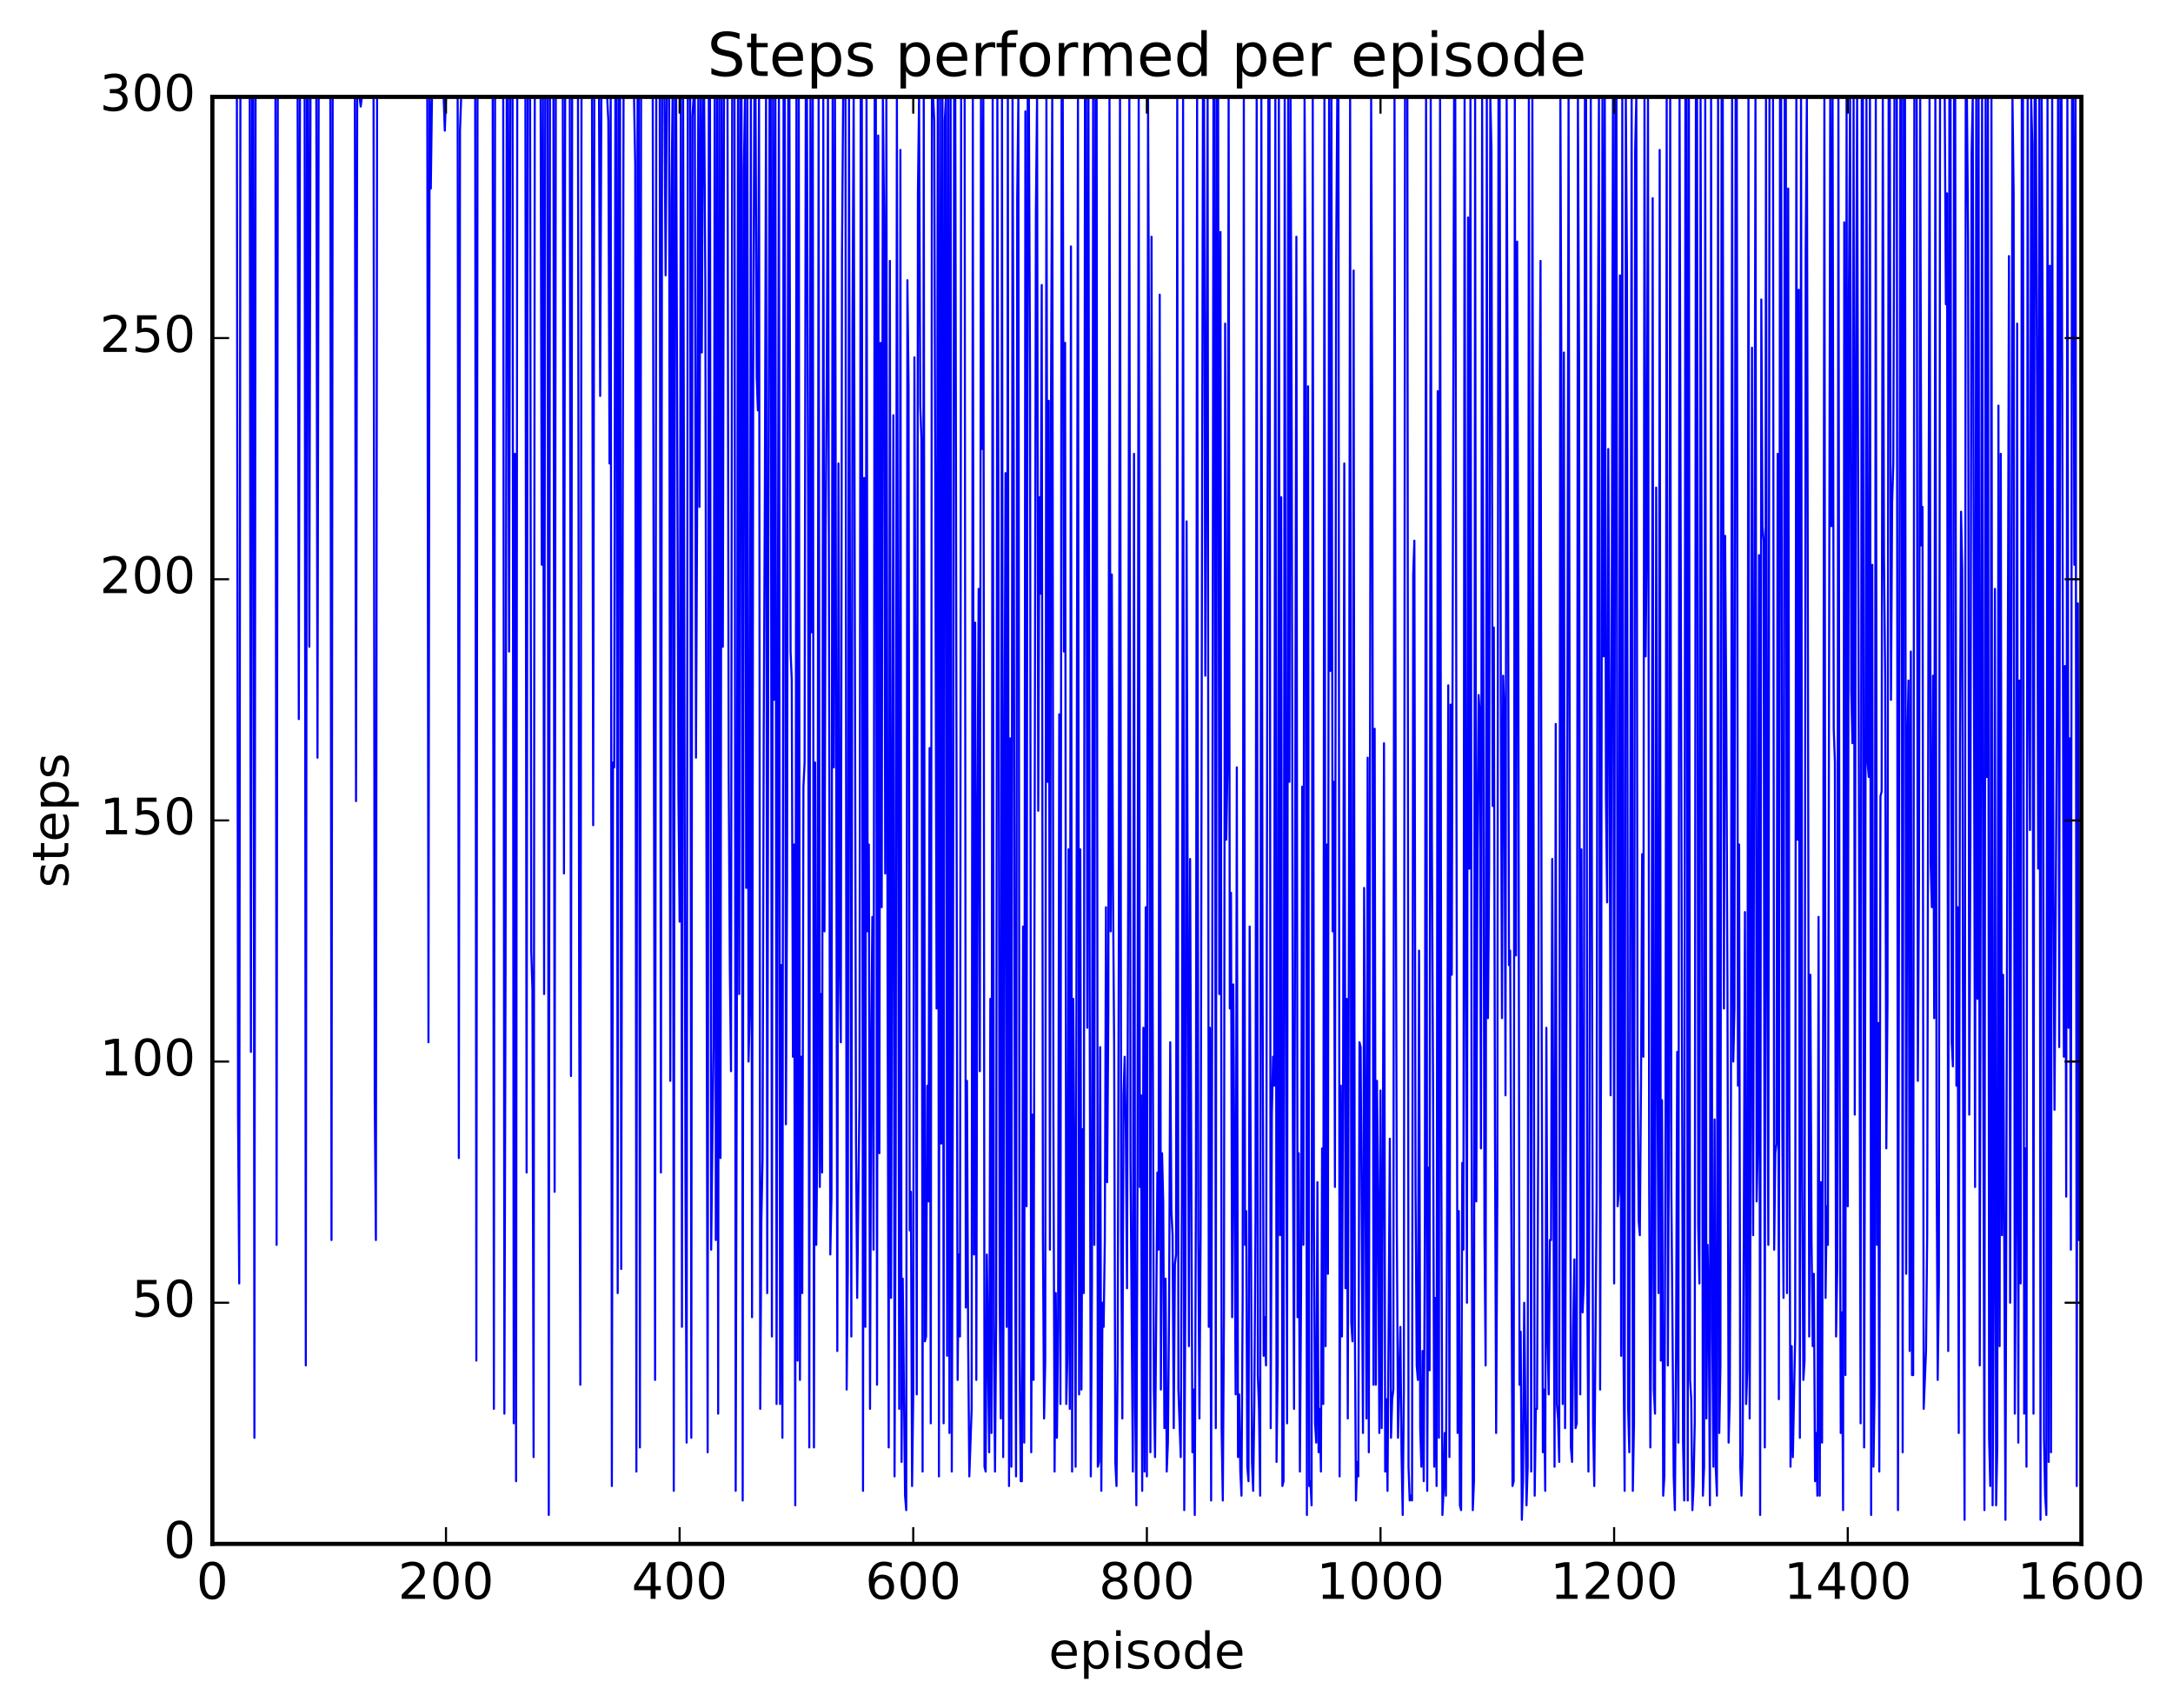 <?xml version="1.0" encoding="utf-8" standalone="no"?>
<!DOCTYPE svg PUBLIC "-//W3C//DTD SVG 1.1//EN"
  "http://www.w3.org/Graphics/SVG/1.1/DTD/svg11.dtd">
<!-- Created with matplotlib (http://matplotlib.org/) -->
<svg height="408pt" version="1.1" viewBox="0 0 519 408" width="519pt" xmlns="http://www.w3.org/2000/svg" xmlns:xlink="http://www.w3.org/1999/xlink">
 <defs>
  <style type="text/css">
*{stroke-linecap:butt;stroke-linejoin:round;stroke-miterlimit:100000;}
  </style>
 </defs>
 <g id="figure_1">
  <g id="patch_1">
   <path d="M 0 408.169 
L 519.589 408.169 
L 519.589 0 
L 0 0 
z
" style="fill:#ffffff;"/>
  </g>
  <g id="axes_1">
   <g id="patch_2">
    <path d="M 50.719 368.742 
L 497.119 368.742 
L 497.119 23.142 
L 50.719 23.142 
z
" style="fill:#ffffff;"/>
   </g>
   <g id="line2d_1">
    <path clip-path="url(#p503358ed17)" d="M 50.719 23.142 
L 56.578 23.142 
L 56.857 266.214 
L 57.136 306.534 
L 57.415 23.142 
L 59.647 23.142 
L 59.926 251.238 
L 60.205 23.142 
L 60.484 23.142 
L 60.763 343.398 
L 61.042 23.142 
L 65.785 23.142 
L 66.064 297.318 
L 66.343 23.142 
L 71.086 23.142 
L 71.365 171.75 
L 71.644 23.142 
L 72.76 23.142 
L 73.039 326.118 
L 73.318 23.142 
L 73.597 23.142 
L 73.876 154.47 
L 74.155 23.142 
L 75.55 23.142 
L 75.829 180.966 
L 76.108 23.142 
L 78.898 23.142 
L 79.177 296.166 
L 79.456 23.142 
L 84.757 23.142 
L 85.036 191.334 
L 85.315 23.142 
L 85.873 23.142 
L 86.152 25.446 
L 86.431 23.142 
L 89.221 23.142 
L 89.5 262.758 
L 89.779 296.166 
L 90.058 23.142 
L 102.055 23.142 
L 102.334 248.934 
L 102.613 23.142 
L 102.892 45.03 
L 103.171 23.142 
L 105.961 23.142 
L 106.24 31.206 
L 106.519 23.142 
L 109.309 23.142 
L 109.588 276.582 
L 109.867 31.206 
L 110.146 23.142 
L 113.494 23.142 
L 113.773 324.966 
L 114.052 23.142 
L 117.679 23.142 
L 117.958 336.486 
L 118.237 23.142 
L 120.19 23.142 
L 120.469 337.638 
L 120.748 230.502 
L 121.027 23.142 
L 121.306 23.142 
L 121.585 155.622 
L 121.864 23.142 
L 122.422 23.142 
L 122.701 339.942 
L 122.98 108.39 
L 123.259 353.766 
L 123.538 23.142 
L 125.491 23.142 
L 125.77 280.038 
L 126.049 23.142 
L 126.607 23.142 
L 126.886 227.046 
L 127.165 236.262 
L 127.444 348.006 
L 127.723 23.142 
L 129.118 23.142 
L 129.397 134.886 
L 129.676 23.142 
L 129.955 237.414 
L 130.234 23.142 
L 130.792 23.142 
L 131.071 361.83 
L 131.35 23.142 
L 132.187 23.142 
L 132.466 284.646 
L 132.745 23.142 
L 134.419 23.142 
L 134.698 208.614 
L 134.977 23.142 
L 136.093 23.142 
L 136.372 256.998 
L 136.651 23.142 
L 138.046 23.142 
L 138.325 235.11 
L 138.604 330.726 
L 138.883 23.142 
L 141.394 23.142 
L 141.673 197.094 
L 141.952 23.142 
L 143.068 23.142 
L 143.347 94.566 
L 143.626 23.142 
L 145.021 23.142 
L 145.3 28.902 
L 145.579 110.694 
L 145.858 23.142 
L 146.137 354.918 
L 146.416 182.118 
L 146.695 183.27 
L 146.974 23.142 
L 147.253 23.142 
L 147.532 308.838 
L 147.811 23.142 
L 148.09 23.142 
L 148.369 303.078 
L 148.927 23.142 
L 151.438 23.142 
L 151.717 39.27 
L 151.996 351.462 
L 152.275 23.142 
L 152.554 23.142 
L 152.833 345.702 
L 153.112 23.142 
L 155.902 23.142 
L 156.46 329.574 
L 156.739 23.142 
L 157.576 23.142 
L 157.855 280.038 
L 158.134 23.142 
L 158.692 23.142 
L 158.971 65.766 
L 159.25 23.142 
L 159.808 23.142 
L 160.087 258.15 
L 160.366 48.486 
L 160.645 23.142 
L 160.924 356.07 
L 161.203 23.142 
L 161.482 23.142 
L 162.04 190.182 
L 162.319 220.134 
L 162.598 23.142 
L 162.877 316.902 
L 163.156 23.142 
L 163.714 281.19 
L 163.993 344.55 
L 164.272 23.142 
L 164.83 23.142 
L 165.109 343.398 
L 165.388 27.75 
L 165.667 23.142 
L 165.946 23.142 
L 166.225 180.966 
L 166.504 122.214 
L 166.783 23.142 
L 167.062 121.062 
L 167.341 23.142 
L 167.62 84.198 
L 167.899 23.142 
L 168.178 23.142 
L 168.457 66.918 
L 169.015 346.854 
L 169.294 23.142 
L 169.573 23.142 
L 169.852 298.47 
L 170.41 250.086 
L 170.689 23.142 
L 170.968 296.166 
L 171.247 23.142 
L 171.526 337.638 
L 171.805 23.142 
L 172.084 276.582 
L 172.363 23.142 
L 172.642 154.47 
L 172.921 23.142 
L 173.758 23.142 
L 174.037 184.422 
L 174.316 231.654 
L 174.595 255.846 
L 174.874 23.142 
L 175.432 23.142 
L 175.711 356.07 
L 175.99 243.174 
L 176.269 23.142 
L 176.548 237.414 
L 176.827 23.142 
L 177.106 23.142 
L 177.385 358.374 
L 177.664 40.422 
L 177.943 23.142 
L 178.222 212.07 
L 178.501 23.142 
L 178.78 253.542 
L 179.059 242.022 
L 179.338 23.142 
L 179.617 314.598 
L 179.896 88.806 
L 180.175 23.142 
L 180.454 23.142 
L 180.733 89.958 
L 181.012 98.022 
L 181.291 23.142 
L 181.57 336.486 
L 181.849 291.558 
L 182.128 276.582 
L 182.407 175.206 
L 182.686 116.454 
L 182.965 23.142 
L 183.244 308.838 
L 183.523 129.126 
L 183.802 23.142 
L 184.081 23.142 
L 184.36 319.206 
L 184.639 23.142 
L 184.918 167.142 
L 185.197 23.142 
L 185.476 335.334 
L 186.034 23.142 
L 186.313 335.334 
L 186.592 230.502 
L 186.871 343.398 
L 187.15 23.142 
L 187.429 23.142 
L 187.708 268.518 
L 187.987 210.918 
L 188.266 23.142 
L 188.545 23.142 
L 188.824 155.622 
L 189.103 162.534 
L 189.382 252.39 
L 189.661 201.702 
L 189.94 359.526 
L 190.219 23.142 
L 190.498 324.966 
L 190.777 23.142 
L 191.056 329.574 
L 191.335 252.39 
L 191.614 308.838 
L 191.893 187.878 
L 192.172 182.118 
L 192.451 23.142 
L 192.73 23.142 
L 193.009 121.062 
L 193.288 345.702 
L 193.567 23.142 
L 193.846 151.014 
L 194.125 23.142 
L 194.404 345.702 
L 194.683 182.118 
L 194.962 297.318 
L 195.241 267.366 
L 195.52 23.142 
L 195.799 283.494 
L 196.078 237.414 
L 196.357 280.038 
L 196.636 23.142 
L 196.915 222.438 
L 197.194 127.974 
L 197.473 88.806 
L 197.752 23.142 
L 198.31 299.622 
L 198.589 285.798 
L 198.868 23.142 
L 199.147 183.27 
L 199.426 23.142 
L 199.984 322.662 
L 200.263 110.694 
L 200.542 228.198 
L 200.821 248.934 
L 201.1 61.158 
L 201.379 23.142 
L 201.937 23.142 
L 202.216 331.878 
L 202.495 303.078 
L 202.774 23.142 
L 203.332 319.206 
L 203.611 78.438 
L 203.89 23.142 
L 204.448 271.974 
L 204.727 309.99 
L 205.285 261.606 
L 205.564 23.142 
L 205.843 23.142 
L 206.122 356.07 
L 206.401 114.15 
L 206.68 316.902 
L 206.959 23.142 
L 207.238 222.438 
L 207.517 201.702 
L 207.796 336.486 
L 208.075 250.086 
L 208.354 218.982 
L 208.633 298.47 
L 208.912 23.142 
L 209.191 23.142 
L 209.47 330.726 
L 209.749 32.358 
L 210.028 275.43 
L 210.307 81.894 
L 210.586 216.678 
L 210.865 23.142 
L 211.144 50.79 
L 211.423 208.614 
L 211.702 23.142 
L 211.981 231.654 
L 212.26 345.702 
L 212.539 62.31 
L 212.818 309.99 
L 213.376 99.174 
L 213.655 352.614 
L 213.934 276.582 
L 214.213 23.142 
L 214.771 336.486 
L 215.05 35.814 
L 215.329 349.158 
L 215.608 305.382 
L 216.166 357.222 
L 216.445 360.678 
L 216.724 66.918 
L 217.003 92.262 
L 217.282 293.862 
L 217.561 284.646 
L 217.84 354.918 
L 218.119 333.03 
L 218.398 85.35 
L 218.677 168.294 
L 218.956 333.03 
L 219.235 46.182 
L 219.514 23.142 
L 219.793 96.87 
L 220.072 104.934 
L 220.351 351.462 
L 220.63 23.142 
L 220.909 320.358 
L 221.188 319.206 
L 221.467 259.302 
L 221.746 286.95 
L 222.025 178.662 
L 222.304 339.942 
L 222.583 23.142 
L 222.862 23.142 
L 223.141 28.902 
L 223.699 240.87 
L 223.978 23.142 
L 224.257 352.614 
L 224.536 23.142 
L 224.815 273.126 
L 225.094 23.142 
L 225.373 339.942 
L 225.652 28.902 
L 225.931 23.142 
L 226.21 323.814 
L 226.489 23.142 
L 226.768 342.246 
L 227.047 23.142 
L 227.326 351.462 
L 227.605 250.086 
L 227.884 23.142 
L 228.163 23.142 
L 228.721 329.574 
L 229 299.622 
L 229.279 319.206 
L 229.558 23.142 
L 230.395 23.142 
L 230.674 312.294 
L 230.953 258.15 
L 231.232 320.358 
L 231.511 352.614 
L 232.069 336.486 
L 232.348 23.142 
L 232.627 299.622 
L 232.906 148.71 
L 233.185 329.574 
L 233.464 192.486 
L 233.743 140.646 
L 234.022 255.846 
L 234.301 23.142 
L 234.58 107.238 
L 234.859 23.142 
L 235.138 350.31 
L 235.417 351.462 
L 235.696 299.622 
L 236.254 346.854 
L 236.533 238.566 
L 236.812 342.246 
L 237.091 23.142 
L 237.37 319.206 
L 237.649 351.462 
L 237.928 314.598 
L 238.207 23.142 
L 238.486 124.518 
L 238.765 311.142 
L 239.044 338.79 
L 239.323 23.142 
L 239.602 348.006 
L 239.881 192.486 
L 240.16 112.998 
L 240.439 316.902 
L 240.718 23.142 
L 240.997 354.918 
L 241.276 176.358 
L 241.555 350.31 
L 241.834 23.142 
L 242.113 108.39 
L 242.392 278.886 
L 242.671 352.614 
L 242.95 47.334 
L 243.229 23.142 
L 243.508 322.662 
L 243.787 353.766 
L 244.066 353.766 
L 244.345 221.286 
L 244.624 344.55 
L 244.903 26.598 
L 245.182 288.102 
L 245.461 23.142 
L 245.74 23.142 
L 246.019 91.11 
L 246.298 346.854 
L 246.577 266.214 
L 246.856 329.574 
L 247.414 50.79 
L 247.693 23.142 
L 247.972 193.638 
L 248.251 118.758 
L 248.53 141.798 
L 248.809 68.07 
L 249.088 295.014 
L 249.367 338.79 
L 249.646 324.966 
L 249.925 23.142 
L 250.204 186.726 
L 250.483 95.718 
L 250.762 298.47 
L 251.041 91.11 
L 251.32 23.142 
L 251.599 267.366 
L 251.878 351.462 
L 252.157 308.838 
L 252.436 343.398 
L 252.715 316.902 
L 252.994 170.598 
L 253.273 335.334 
L 253.552 23.142 
L 253.831 23.142 
L 254.11 155.622 
L 254.389 81.894 
L 254.668 335.334 
L 254.947 323.814 
L 255.226 202.854 
L 255.505 336.486 
L 255.784 58.854 
L 256.063 351.462 
L 256.342 238.566 
L 256.621 282.342 
L 256.9 350.31 
L 257.458 23.142 
L 257.737 333.03 
L 258.016 202.854 
L 258.295 331.878 
L 258.574 269.67 
L 258.853 308.838 
L 259.132 23.142 
L 259.411 23.142 
L 259.69 245.478 
L 259.969 23.142 
L 260.248 233.958 
L 260.527 352.614 
L 260.806 306.534 
L 261.085 23.142 
L 261.364 297.318 
L 261.643 23.142 
L 261.922 23.142 
L 262.201 350.31 
L 262.48 349.158 
L 262.759 250.086 
L 263.038 356.07 
L 263.317 311.142 
L 263.596 316.902 
L 263.875 296.166 
L 264.154 216.678 
L 264.433 282.342 
L 264.712 242.022 
L 264.991 23.142 
L 265.27 222.438 
L 265.549 137.19 
L 265.828 212.07 
L 266.107 250.086 
L 266.386 349.158 
L 266.665 354.918 
L 266.944 323.814 
L 267.223 222.438 
L 267.502 23.142 
L 267.781 293.862 
L 268.06 338.79 
L 268.339 261.606 
L 268.618 252.39 
L 268.897 270.822 
L 269.176 307.686 
L 269.455 213.222 
L 269.734 23.142 
L 270.013 277.734 
L 270.571 351.462 
L 270.85 108.39 
L 271.129 335.334 
L 271.408 359.526 
L 271.687 280.038 
L 271.966 23.142 
L 272.245 283.494 
L 272.524 261.606 
L 272.803 356.07 
L 273.082 245.478 
L 273.361 351.462 
L 273.64 216.678 
L 273.919 352.614 
L 274.198 23.142 
L 274.477 92.262 
L 274.756 346.854 
L 275.035 56.55 
L 275.314 240.87 
L 275.593 331.878 
L 275.872 348.006 
L 276.43 280.038 
L 276.709 298.47 
L 276.988 70.374 
L 277.267 331.878 
L 277.546 275.43 
L 277.825 286.95 
L 278.104 341.094 
L 278.383 305.382 
L 278.662 351.462 
L 278.941 344.55 
L 279.22 313.446 
L 279.499 248.934 
L 279.778 289.254 
L 280.057 295.014 
L 280.336 341.094 
L 280.615 301.926 
L 280.894 299.622 
L 281.173 23.142 
L 281.452 331.878 
L 282.01 348.006 
L 282.289 285.798 
L 282.568 23.142 
L 282.847 360.678 
L 283.126 306.534 
L 283.405 124.518 
L 283.963 321.51 
L 284.242 205.158 
L 284.8 346.854 
L 285.079 331.878 
L 285.358 361.83 
L 285.637 282.342 
L 285.916 23.142 
L 286.195 295.014 
L 286.474 338.79 
L 286.753 295.014 
L 287.311 23.142 
L 287.59 23.142 
L 287.869 161.382 
L 288.427 23.142 
L 288.706 316.902 
L 288.985 245.478 
L 289.264 358.374 
L 289.543 232.806 
L 289.822 23.142 
L 290.101 23.142 
L 290.38 341.094 
L 290.659 23.142 
L 290.938 23.142 
L 291.217 237.414 
L 291.496 55.398 
L 291.775 341.094 
L 292.054 358.374 
L 292.333 313.446 
L 292.612 77.286 
L 292.891 200.55 
L 293.17 183.27 
L 293.449 23.142 
L 293.728 240.87 
L 294.007 213.222 
L 294.286 314.598 
L 294.565 235.11 
L 295.123 333.03 
L 295.402 183.27 
L 295.681 348.006 
L 295.96 333.03 
L 296.239 351.462 
L 296.518 357.222 
L 296.797 309.99 
L 297.076 23.142 
L 297.355 297.318 
L 297.634 289.254 
L 297.913 350.31 
L 298.192 353.766 
L 298.471 221.286 
L 299.029 349.158 
L 299.308 356.07 
L 299.587 335.334 
L 299.866 291.558 
L 300.145 23.142 
L 300.424 328.422 
L 300.703 336.486 
L 300.982 357.222 
L 301.261 23.142 
L 301.54 229.35 
L 301.819 323.814 
L 302.098 314.598 
L 302.377 326.118 
L 302.935 23.142 
L 303.214 23.142 
L 303.493 341.094 
L 303.772 266.214 
L 304.051 252.39 
L 304.33 259.302 
L 304.609 23.142 
L 304.888 349.158 
L 305.167 326.118 
L 305.446 23.142 
L 305.725 295.014 
L 306.004 118.758 
L 306.283 354.918 
L 306.562 353.766 
L 306.841 23.142 
L 307.12 222.438 
L 307.399 339.942 
L 307.678 23.142 
L 307.957 186.726 
L 308.236 23.142 
L 308.515 104.934 
L 308.794 269.67 
L 309.073 336.486 
L 309.631 56.55 
L 309.91 314.598 
L 310.189 275.43 
L 310.468 351.462 
L 310.747 308.838 
L 311.026 187.878 
L 311.305 297.318 
L 311.584 23.142 
L 311.863 77.286 
L 312.142 361.83 
L 312.421 92.262 
L 312.7 354.918 
L 312.979 353.766 
L 313.258 359.526 
L 313.537 23.142 
L 313.816 291.558 
L 314.095 339.942 
L 314.374 344.55 
L 314.653 282.342 
L 314.932 346.854 
L 315.211 336.486 
L 315.49 351.462 
L 315.769 274.278 
L 316.048 335.334 
L 316.327 23.142 
L 316.606 321.51 
L 316.885 201.702 
L 317.164 304.23 
L 317.443 23.142 
L 317.722 160.23 
L 318.001 23.142 
L 318.28 222.438 
L 318.559 186.726 
L 318.838 283.494 
L 319.117 63.462 
L 319.396 23.142 
L 319.675 23.142 
L 319.954 352.614 
L 320.233 259.302 
L 320.512 319.206 
L 320.791 254.694 
L 321.07 110.694 
L 321.349 307.686 
L 321.628 238.566 
L 321.907 338.79 
L 322.186 214.374 
L 322.465 23.142 
L 322.744 315.75 
L 323.023 320.358 
L 323.302 64.614 
L 323.581 314.598 
L 323.86 358.374 
L 324.139 349.158 
L 324.418 352.614 
L 324.697 248.934 
L 324.976 250.086 
L 325.534 342.246 
L 325.813 212.07 
L 326.371 338.79 
L 326.65 180.966 
L 326.929 346.854 
L 327.487 23.142 
L 327.766 103.782 
L 328.045 330.726 
L 328.324 174.054 
L 328.603 330.726 
L 328.882 258.15 
L 329.161 288.102 
L 329.44 342.246 
L 329.719 260.454 
L 329.998 341.094 
L 330.277 282.342 
L 330.556 177.51 
L 330.835 351.462 
L 331.114 334.182 
L 331.393 356.07 
L 331.951 271.974 
L 332.23 343.398 
L 332.509 334.182 
L 332.788 331.878 
L 333.067 23.142 
L 333.346 192.486 
L 333.625 292.71 
L 333.904 343.398 
L 334.462 316.902 
L 334.741 346.854 
L 335.02 361.83 
L 335.299 331.878 
L 335.578 23.142 
L 336.136 23.142 
L 336.415 350.31 
L 336.694 358.374 
L 336.973 357.222 
L 337.252 358.374 
L 337.531 137.19 
L 337.81 129.126 
L 338.089 284.646 
L 338.368 326.118 
L 338.647 329.574 
L 338.926 227.046 
L 339.205 341.094 
L 339.484 350.31 
L 339.763 322.662 
L 340.042 353.766 
L 340.321 291.558 
L 340.6 23.142 
L 340.879 356.07 
L 341.158 278.886 
L 341.437 327.27 
L 341.716 23.142 
L 341.995 200.55 
L 342.274 260.454 
L 342.553 350.31 
L 342.832 309.99 
L 343.111 354.918 
L 343.39 93.414 
L 343.669 343.398 
L 343.948 23.142 
L 344.227 270.822 
L 344.506 361.83 
L 344.785 356.07 
L 345.064 342.246 
L 345.343 357.222 
L 345.622 291.558 
L 345.901 163.686 
L 346.18 348.006 
L 346.459 168.294 
L 346.738 232.806 
L 347.296 23.142 
L 347.575 23.142 
L 348.133 342.246 
L 348.412 289.254 
L 348.691 359.526 
L 348.97 360.678 
L 349.249 277.734 
L 349.528 298.47 
L 349.807 23.142 
L 350.086 233.958 
L 350.365 311.142 
L 350.644 51.942 
L 350.923 207.462 
L 351.202 23.142 
L 351.481 268.518 
L 351.76 360.678 
L 352.039 353.766 
L 352.318 23.142 
L 352.597 286.95 
L 352.876 202.854 
L 353.155 165.99 
L 353.434 170.598 
L 353.713 274.278 
L 353.992 23.142 
L 354.55 295.014 
L 354.829 326.118 
L 355.108 23.142 
L 355.387 243.174 
L 355.666 207.462 
L 355.945 23.142 
L 356.224 35.814 
L 356.503 192.486 
L 356.782 149.862 
L 357.061 270.822 
L 357.34 342.246 
L 357.619 285.798 
L 357.898 23.142 
L 358.177 23.142 
L 358.456 165.99 
L 358.735 243.174 
L 359.014 161.382 
L 359.293 170.598 
L 359.572 261.606 
L 359.851 23.142 
L 360.13 109.542 
L 360.409 230.502 
L 360.688 227.046 
L 361.246 354.918 
L 361.525 353.766 
L 361.804 23.142 
L 362.083 228.198 
L 362.362 57.702 
L 362.641 154.47 
L 362.92 330.726 
L 363.199 318.054 
L 363.478 362.982 
L 363.757 353.766 
L 364.036 311.142 
L 364.594 359.526 
L 364.873 350.31 
L 365.152 23.142 
L 365.71 351.462 
L 365.989 23.142 
L 366.547 357.222 
L 366.826 336.486 
L 367.105 336.486 
L 367.384 271.974 
L 367.663 106.086 
L 367.942 62.31 
L 368.221 247.782 
L 368.5 346.854 
L 368.779 331.878 
L 369.058 356.07 
L 369.337 245.478 
L 369.616 319.206 
L 369.895 333.03 
L 370.174 296.166 
L 370.453 296.166 
L 370.732 205.158 
L 371.29 350.31 
L 371.569 172.902 
L 371.848 335.334 
L 372.127 338.79 
L 372.406 349.158 
L 372.685 23.142 
L 372.964 101.478 
L 373.243 335.334 
L 373.522 84.198 
L 373.801 341.094 
L 374.359 169.446 
L 374.638 23.142 
L 375.196 345.702 
L 375.475 349.158 
L 375.754 316.902 
L 376.033 300.774 
L 376.312 341.094 
L 376.591 339.942 
L 376.87 23.142 
L 377.149 86.502 
L 377.428 333.03 
L 377.707 202.854 
L 377.986 313.446 
L 378.265 306.534 
L 378.544 23.142 
L 378.823 23.142 
L 379.102 304.23 
L 379.381 351.462 
L 379.66 260.454 
L 379.939 23.142 
L 380.218 221.286 
L 380.497 339.942 
L 380.776 354.918 
L 381.334 286.95 
L 381.613 92.262 
L 381.892 23.142 
L 382.171 331.878 
L 382.45 229.35 
L 382.729 23.142 
L 383.008 156.774 
L 383.287 23.142 
L 383.566 190.182 
L 383.845 215.526 
L 384.124 107.238 
L 384.403 170.598 
L 384.682 261.606 
L 385.24 23.142 
L 385.519 306.534 
L 385.798 23.142 
L 386.077 23.142 
L 386.356 288.102 
L 386.635 284.646 
L 386.914 65.766 
L 387.193 323.814 
L 387.472 23.142 
L 387.751 321.51 
L 388.03 356.07 
L 388.309 23.142 
L 388.588 64.614 
L 388.867 336.486 
L 389.146 346.854 
L 389.704 23.142 
L 389.983 356.07 
L 390.262 339.942 
L 390.541 35.814 
L 390.82 23.142 
L 391.099 252.39 
L 391.378 291.558 
L 391.657 295.014 
L 391.936 259.302 
L 392.215 204.006 
L 392.494 252.39 
L 392.773 23.142 
L 393.052 156.774 
L 393.331 124.518 
L 393.61 23.142 
L 393.889 282.342 
L 394.168 345.702 
L 394.447 304.23 
L 394.726 47.334 
L 395.005 331.878 
L 395.284 337.638 
L 395.563 116.454 
L 395.842 252.39 
L 396.121 308.838 
L 396.4 35.814 
L 396.679 324.966 
L 396.958 262.758 
L 397.237 357.222 
L 397.516 352.614 
L 397.795 267.366 
L 398.074 23.142 
L 398.353 326.118 
L 398.632 263.91 
L 398.911 23.142 
L 399.19 284.646 
L 399.748 352.614 
L 400.027 360.678 
L 400.306 323.814 
L 400.585 251.238 
L 400.864 344.55 
L 401.143 23.142 
L 401.98 344.55 
L 402.259 358.374 
L 402.538 23.142 
L 402.817 23.142 
L 403.096 358.374 
L 403.375 23.142 
L 403.654 329.574 
L 403.933 334.182 
L 404.212 360.678 
L 404.491 354.918 
L 404.77 339.942 
L 405.049 23.142 
L 405.328 23.142 
L 405.607 292.71 
L 405.886 306.534 
L 406.165 23.142 
L 406.444 152.166 
L 406.723 357.222 
L 407.002 350.31 
L 407.281 23.142 
L 407.56 338.79 
L 407.839 297.318 
L 408.118 313.446 
L 408.397 359.526 
L 408.676 23.142 
L 408.955 318.054 
L 409.234 350.31 
L 409.513 267.366 
L 409.792 350.31 
L 410.071 357.222 
L 410.35 23.142 
L 410.629 342.246 
L 410.908 326.118 
L 411.187 23.142 
L 411.466 23.142 
L 411.745 240.87 
L 412.024 127.974 
L 412.303 169.446 
L 412.582 233.958 
L 412.861 344.55 
L 413.14 334.182 
L 413.419 261.606 
L 413.698 23.142 
L 413.977 253.542 
L 414.256 240.87 
L 414.535 23.142 
L 414.814 23.142 
L 415.093 259.302 
L 415.372 201.702 
L 415.651 350.31 
L 415.93 357.222 
L 416.209 346.854 
L 416.488 295.014 
L 416.767 217.83 
L 417.046 335.334 
L 417.325 327.27 
L 417.604 23.142 
L 417.883 338.79 
L 418.162 269.67 
L 418.441 83.046 
L 418.72 295.014 
L 419.278 23.142 
L 419.557 286.95 
L 419.836 273.126 
L 420.115 132.582 
L 420.394 361.83 
L 420.673 71.526 
L 420.952 125.67 
L 421.231 129.126 
L 421.51 345.702 
L 421.789 23.142 
L 422.068 225.894 
L 422.347 297.318 
L 422.626 23.142 
L 423.463 23.142 
L 423.742 298.47 
L 424.021 275.43 
L 424.3 273.126 
L 424.579 108.39 
L 424.858 334.182 
L 425.137 23.142 
L 425.416 23.142 
L 425.695 269.67 
L 425.974 309.99 
L 426.253 23.142 
L 426.532 23.142 
L 426.811 308.838 
L 427.09 45.03 
L 427.369 266.214 
L 427.648 350.31 
L 427.927 321.51 
L 428.206 348.006 
L 428.764 319.206 
L 429.043 23.142 
L 429.322 200.55 
L 429.601 69.222 
L 429.88 343.398 
L 430.159 23.142 
L 430.438 281.19 
L 430.717 329.574 
L 430.996 324.966 
L 431.275 60.006 
L 431.554 23.142 
L 432.112 319.206 
L 432.391 232.806 
L 432.67 296.166 
L 432.949 321.51 
L 433.228 304.23 
L 433.507 353.766 
L 433.786 342.246 
L 434.065 357.222 
L 434.344 218.982 
L 434.623 357.222 
L 434.902 282.342 
L 435.181 344.55 
L 435.46 236.262 
L 435.739 23.142 
L 436.018 309.99 
L 436.297 288.102 
L 436.576 297.318 
L 437.134 23.142 
L 437.413 125.67 
L 437.692 23.142 
L 437.971 174.054 
L 438.25 182.118 
L 438.529 319.206 
L 438.808 303.078 
L 439.087 23.142 
L 439.366 250.086 
L 439.645 342.246 
L 439.924 313.446 
L 440.203 360.678 
L 440.482 53.094 
L 440.761 328.422 
L 441.04 23.142 
L 441.319 288.102 
L 441.598 69.222 
L 441.877 23.142 
L 442.156 164.838 
L 442.435 177.51 
L 442.714 23.142 
L 442.993 266.214 
L 443.272 89.958 
L 443.551 23.142 
L 444.388 339.942 
L 444.667 23.142 
L 444.946 23.142 
L 445.225 345.702 
L 445.504 231.654 
L 445.783 23.142 
L 446.062 182.118 
L 446.341 185.574 
L 446.62 23.142 
L 446.899 361.83 
L 447.178 134.886 
L 447.457 350.31 
L 447.736 331.878 
L 448.015 23.142 
L 448.294 297.318 
L 448.573 244.326 
L 448.852 351.462 
L 449.131 190.182 
L 449.41 189.03 
L 449.689 23.142 
L 449.968 132.582 
L 450.247 161.382 
L 450.526 274.278 
L 450.805 239.718 
L 451.084 23.142 
L 451.363 23.142 
L 451.642 167.142 
L 451.921 119.91 
L 452.2 110.694 
L 452.479 23.142 
L 453.037 23.142 
L 453.316 360.678 
L 453.874 23.142 
L 454.153 23.142 
L 454.432 346.854 
L 454.711 23.142 
L 454.99 23.142 
L 455.269 304.23 
L 455.548 178.662 
L 455.827 162.534 
L 456.106 322.662 
L 456.385 155.622 
L 456.664 328.422 
L 456.943 328.422 
L 457.222 23.142 
L 457.78 23.142 
L 458.059 258.15 
L 458.338 209.766 
L 458.617 23.142 
L 458.896 130.278 
L 459.175 121.062 
L 459.454 336.486 
L 460.012 322.662 
L 460.291 295.014 
L 460.849 23.142 
L 461.128 206.31 
L 461.407 216.678 
L 461.686 161.382 
L 461.965 243.174 
L 462.244 23.142 
L 462.523 271.974 
L 462.802 329.574 
L 463.081 306.534 
L 463.36 23.142 
L 464.476 23.142 
L 464.755 72.678 
L 465.034 46.182 
L 465.313 322.662 
L 465.592 23.142 
L 465.871 23.142 
L 466.15 248.934 
L 466.429 254.694 
L 466.708 23.142 
L 466.987 23.142 
L 467.266 259.302 
L 467.545 216.678 
L 467.824 342.246 
L 468.103 178.662 
L 468.382 122.214 
L 468.661 136.038 
L 468.94 299.622 
L 469.219 362.982 
L 469.498 23.142 
L 469.777 23.142 
L 470.056 56.55 
L 470.335 266.214 
L 470.614 201.702 
L 470.893 36.966 
L 471.172 23.142 
L 471.73 283.494 
L 472.009 23.142 
L 472.288 238.566 
L 472.567 23.142 
L 472.846 326.118 
L 473.404 23.142 
L 473.683 250.086 
L 473.962 360.678 
L 474.241 23.142 
L 474.52 185.574 
L 474.799 23.142 
L 475.078 343.398 
L 475.357 354.918 
L 475.636 23.142 
L 475.915 359.526 
L 476.194 308.838 
L 476.473 140.646 
L 476.752 359.526 
L 477.031 345.702 
L 477.31 96.87 
L 477.589 321.51 
L 477.868 108.39 
L 478.147 295.014 
L 478.426 232.806 
L 478.984 362.982 
L 479.821 61.158 
L 480.1 311.142 
L 480.658 23.142 
L 480.937 46.182 
L 481.216 337.638 
L 481.495 293.862 
L 481.774 77.286 
L 482.053 344.55 
L 482.332 162.534 
L 482.611 306.534 
L 482.89 23.142 
L 483.169 23.142 
L 483.448 337.638 
L 483.727 274.278 
L 484.006 350.31 
L 484.285 23.142 
L 484.564 157.926 
L 484.843 198.246 
L 485.122 23.142 
L 485.401 34.662 
L 485.68 337.638 
L 485.959 23.142 
L 486.238 23.142 
L 486.517 92.262 
L 486.796 207.462 
L 487.075 23.142 
L 487.354 362.982 
L 487.633 23.142 
L 487.912 86.502 
L 488.191 343.398 
L 488.47 357.222 
L 488.749 361.83 
L 489.028 23.142 
L 489.307 349.158 
L 489.586 63.462 
L 489.865 346.854 
L 490.144 23.142 
L 490.423 206.31 
L 490.702 265.062 
L 491.26 170.598 
L 491.539 23.142 
L 491.818 250.086 
L 492.097 23.142 
L 492.376 23.142 
L 492.934 252.39 
L 493.213 159.078 
L 493.492 285.798 
L 493.771 23.142 
L 494.05 245.478 
L 494.329 176.358 
L 494.608 298.47 
L 494.887 23.142 
L 495.166 23.142 
L 495.445 134.886 
L 495.724 23.142 
L 496.003 354.918 
L 496.282 144.102 
L 496.561 296.166 
L 496.84 296.166 
L 496.84 296.166 
" style="fill:none;stroke:#0000ff;stroke-linecap:square;stroke-width:0.5;"/>
   </g>
   <g id="patch_3">
    <path d="M 50.719 368.742 
L 50.719 23.142 
" style="fill:none;stroke:#000000;stroke-linecap:square;stroke-linejoin:miter;"/>
   </g>
   <g id="patch_4">
    <path d="M 497.119 368.742 
L 497.119 23.142 
" style="fill:none;stroke:#000000;stroke-linecap:square;stroke-linejoin:miter;"/>
   </g>
   <g id="patch_5">
    <path d="M 50.719 368.742 
L 497.119 368.742 
" style="fill:none;stroke:#000000;stroke-linecap:square;stroke-linejoin:miter;"/>
   </g>
   <g id="patch_6">
    <path d="M 50.719 23.142 
L 497.119 23.142 
" style="fill:none;stroke:#000000;stroke-linecap:square;stroke-linejoin:miter;"/>
   </g>
   <g id="matplotlib.axis_1">
    <g id="xtick_1">
     <g id="line2d_2">
      <defs>
       <path d="M 0 0 
L 0 -4 
" id="mf4a62dac88" style="stroke:#000000;stroke-width:0.5;"/>
      </defs>
      <g>
       <use style="stroke:#000000;stroke-width:0.5;" x="50.719" xlink:href="#mf4a62dac88" y="368.742"/>
      </g>
     </g>
     <g id="line2d_3">
      <defs>
       <path d="M 0 0 
L 0 4 
" id="m6a7fd0ef42" style="stroke:#000000;stroke-width:0.5;"/>
      </defs>
      <g>
       <use style="stroke:#000000;stroke-width:0.5;" x="50.719" xlink:href="#m6a7fd0ef42" y="23.142"/>
      </g>
     </g>
     <g id="text_1">
      <!-- 0 -->
      <defs>
       <path d="M 31.781 66.406 
Q 24.172 66.406 20.328 58.906 
Q 16.5 51.422 16.5 36.375 
Q 16.5 21.391 20.328 13.891 
Q 24.172 6.391 31.781 6.391 
Q 39.453 6.391 43.281 13.891 
Q 47.125 21.391 47.125 36.375 
Q 47.125 51.422 43.281 58.906 
Q 39.453 66.406 31.781 66.406 
M 31.781 74.219 
Q 44.047 74.219 50.516 64.516 
Q 56.984 54.828 56.984 36.375 
Q 56.984 17.969 50.516 8.266 
Q 44.047 -1.422 31.781 -1.422 
Q 19.531 -1.422 13.062 8.266 
Q 6.594 17.969 6.594 36.375 
Q 6.594 54.828 13.062 64.516 
Q 19.531 74.219 31.781 74.219 
" id="BitstreamVeraSans-Roman-30"/>
      </defs>
      <g transform="translate(46.901 381.86)scale(0.12 -0.12)">
       <use xlink:href="#BitstreamVeraSans-Roman-30"/>
      </g>
     </g>
    </g>
    <g id="xtick_2">
     <g id="line2d_4">
      <g>
       <use style="stroke:#000000;stroke-width:0.5;" x="106.519" xlink:href="#mf4a62dac88" y="368.742"/>
      </g>
     </g>
     <g id="line2d_5">
      <g>
       <use style="stroke:#000000;stroke-width:0.5;" x="106.519" xlink:href="#m6a7fd0ef42" y="23.142"/>
      </g>
     </g>
     <g id="text_2">
      <!-- 200 -->
      <defs>
       <path d="M 19.188 8.297 
L 53.609 8.297 
L 53.609 0 
L 7.328 0 
L 7.328 8.297 
Q 12.938 14.109 22.625 23.891 
Q 32.328 33.688 34.812 36.531 
Q 39.547 41.844 41.422 45.531 
Q 43.312 49.219 43.312 52.781 
Q 43.312 58.594 39.234 62.25 
Q 35.156 65.922 28.609 65.922 
Q 23.969 65.922 18.812 64.312 
Q 13.672 62.703 7.812 59.422 
L 7.812 69.391 
Q 13.766 71.781 18.938 73 
Q 24.125 74.219 28.422 74.219 
Q 39.75 74.219 46.484 68.547 
Q 53.219 62.891 53.219 53.422 
Q 53.219 48.922 51.531 44.891 
Q 49.859 40.875 45.406 35.406 
Q 44.188 33.984 37.641 27.219 
Q 31.109 20.453 19.188 8.297 
" id="BitstreamVeraSans-Roman-32"/>
      </defs>
      <g transform="translate(95.066 381.86)scale(0.12 -0.12)">
       <use xlink:href="#BitstreamVeraSans-Roman-32"/>
       <use x="63.623" xlink:href="#BitstreamVeraSans-Roman-30"/>
       <use x="127.246" xlink:href="#BitstreamVeraSans-Roman-30"/>
      </g>
     </g>
    </g>
    <g id="xtick_3">
     <g id="line2d_6">
      <g>
       <use style="stroke:#000000;stroke-width:0.5;" x="162.319" xlink:href="#mf4a62dac88" y="368.742"/>
      </g>
     </g>
     <g id="line2d_7">
      <g>
       <use style="stroke:#000000;stroke-width:0.5;" x="162.319" xlink:href="#m6a7fd0ef42" y="23.142"/>
      </g>
     </g>
     <g id="text_3">
      <!-- 400 -->
      <defs>
       <path d="M 37.797 64.312 
L 12.891 25.391 
L 37.797 25.391 
z
M 35.203 72.906 
L 47.609 72.906 
L 47.609 25.391 
L 58.016 25.391 
L 58.016 17.188 
L 47.609 17.188 
L 47.609 0 
L 37.797 0 
L 37.797 17.188 
L 4.891 17.188 
L 4.891 26.703 
z
" id="BitstreamVeraSans-Roman-34"/>
      </defs>
      <g transform="translate(150.866 381.86)scale(0.12 -0.12)">
       <use xlink:href="#BitstreamVeraSans-Roman-34"/>
       <use x="63.623" xlink:href="#BitstreamVeraSans-Roman-30"/>
       <use x="127.246" xlink:href="#BitstreamVeraSans-Roman-30"/>
      </g>
     </g>
    </g>
    <g id="xtick_4">
     <g id="line2d_8">
      <g>
       <use style="stroke:#000000;stroke-width:0.5;" x="218.119" xlink:href="#mf4a62dac88" y="368.742"/>
      </g>
     </g>
     <g id="line2d_9">
      <g>
       <use style="stroke:#000000;stroke-width:0.5;" x="218.119" xlink:href="#m6a7fd0ef42" y="23.142"/>
      </g>
     </g>
     <g id="text_4">
      <!-- 600 -->
      <defs>
       <path d="M 33.016 40.375 
Q 26.375 40.375 22.484 35.828 
Q 18.609 31.297 18.609 23.391 
Q 18.609 15.531 22.484 10.953 
Q 26.375 6.391 33.016 6.391 
Q 39.656 6.391 43.531 10.953 
Q 47.406 15.531 47.406 23.391 
Q 47.406 31.297 43.531 35.828 
Q 39.656 40.375 33.016 40.375 
M 52.594 71.297 
L 52.594 62.312 
Q 48.875 64.062 45.094 64.984 
Q 41.312 65.922 37.594 65.922 
Q 27.828 65.922 22.672 59.328 
Q 17.531 52.734 16.797 39.406 
Q 19.672 43.656 24.016 45.922 
Q 28.375 48.188 33.594 48.188 
Q 44.578 48.188 50.953 41.516 
Q 57.328 34.859 57.328 23.391 
Q 57.328 12.156 50.688 5.359 
Q 44.047 -1.422 33.016 -1.422 
Q 20.359 -1.422 13.672 8.266 
Q 6.984 17.969 6.984 36.375 
Q 6.984 53.656 15.188 63.938 
Q 23.391 74.219 37.203 74.219 
Q 40.922 74.219 44.703 73.484 
Q 48.484 72.75 52.594 71.297 
" id="BitstreamVeraSans-Roman-36"/>
      </defs>
      <g transform="translate(206.666 381.86)scale(0.12 -0.12)">
       <use xlink:href="#BitstreamVeraSans-Roman-36"/>
       <use x="63.623" xlink:href="#BitstreamVeraSans-Roman-30"/>
       <use x="127.246" xlink:href="#BitstreamVeraSans-Roman-30"/>
      </g>
     </g>
    </g>
    <g id="xtick_5">
     <g id="line2d_10">
      <g>
       <use style="stroke:#000000;stroke-width:0.5;" x="273.919" xlink:href="#mf4a62dac88" y="368.742"/>
      </g>
     </g>
     <g id="line2d_11">
      <g>
       <use style="stroke:#000000;stroke-width:0.5;" x="273.919" xlink:href="#m6a7fd0ef42" y="23.142"/>
      </g>
     </g>
     <g id="text_5">
      <!-- 800 -->
      <defs>
       <path d="M 31.781 34.625 
Q 24.75 34.625 20.719 30.859 
Q 16.703 27.094 16.703 20.516 
Q 16.703 13.922 20.719 10.156 
Q 24.75 6.391 31.781 6.391 
Q 38.812 6.391 42.859 10.172 
Q 46.922 13.969 46.922 20.516 
Q 46.922 27.094 42.891 30.859 
Q 38.875 34.625 31.781 34.625 
M 21.922 38.812 
Q 15.578 40.375 12.031 44.719 
Q 8.5 49.078 8.5 55.328 
Q 8.5 64.062 14.719 69.141 
Q 20.953 74.219 31.781 74.219 
Q 42.672 74.219 48.875 69.141 
Q 55.078 64.062 55.078 55.328 
Q 55.078 49.078 51.531 44.719 
Q 48 40.375 41.703 38.812 
Q 48.828 37.156 52.797 32.312 
Q 56.781 27.484 56.781 20.516 
Q 56.781 9.906 50.312 4.234 
Q 43.844 -1.422 31.781 -1.422 
Q 19.734 -1.422 13.25 4.234 
Q 6.781 9.906 6.781 20.516 
Q 6.781 27.484 10.781 32.312 
Q 14.797 37.156 21.922 38.812 
M 18.312 54.391 
Q 18.312 48.734 21.844 45.562 
Q 25.391 42.391 31.781 42.391 
Q 38.141 42.391 41.719 45.562 
Q 45.312 48.734 45.312 54.391 
Q 45.312 60.062 41.719 63.234 
Q 38.141 66.406 31.781 66.406 
Q 25.391 66.406 21.844 63.234 
Q 18.312 60.062 18.312 54.391 
" id="BitstreamVeraSans-Roman-38"/>
      </defs>
      <g transform="translate(262.466 381.86)scale(0.12 -0.12)">
       <use xlink:href="#BitstreamVeraSans-Roman-38"/>
       <use x="63.623" xlink:href="#BitstreamVeraSans-Roman-30"/>
       <use x="127.246" xlink:href="#BitstreamVeraSans-Roman-30"/>
      </g>
     </g>
    </g>
    <g id="xtick_6">
     <g id="line2d_12">
      <g>
       <use style="stroke:#000000;stroke-width:0.5;" x="329.719" xlink:href="#mf4a62dac88" y="368.742"/>
      </g>
     </g>
     <g id="line2d_13">
      <g>
       <use style="stroke:#000000;stroke-width:0.5;" x="329.719" xlink:href="#m6a7fd0ef42" y="23.142"/>
      </g>
     </g>
     <g id="text_6">
      <!-- 1000 -->
      <defs>
       <path d="M 12.406 8.297 
L 28.516 8.297 
L 28.516 63.922 
L 10.984 60.406 
L 10.984 69.391 
L 28.422 72.906 
L 38.281 72.906 
L 38.281 8.297 
L 54.391 8.297 
L 54.391 0 
L 12.406 0 
z
" id="BitstreamVeraSans-Roman-31"/>
      </defs>
      <g transform="translate(314.449 381.86)scale(0.12 -0.12)">
       <use xlink:href="#BitstreamVeraSans-Roman-31"/>
       <use x="63.623" xlink:href="#BitstreamVeraSans-Roman-30"/>
       <use x="127.246" xlink:href="#BitstreamVeraSans-Roman-30"/>
       <use x="190.869" xlink:href="#BitstreamVeraSans-Roman-30"/>
      </g>
     </g>
    </g>
    <g id="xtick_7">
     <g id="line2d_14">
      <g>
       <use style="stroke:#000000;stroke-width:0.5;" x="385.519" xlink:href="#mf4a62dac88" y="368.742"/>
      </g>
     </g>
     <g id="line2d_15">
      <g>
       <use style="stroke:#000000;stroke-width:0.5;" x="385.519" xlink:href="#m6a7fd0ef42" y="23.142"/>
      </g>
     </g>
     <g id="text_7">
      <!-- 1200 -->
      <g transform="translate(370.249 381.86)scale(0.12 -0.12)">
       <use xlink:href="#BitstreamVeraSans-Roman-31"/>
       <use x="63.623" xlink:href="#BitstreamVeraSans-Roman-32"/>
       <use x="127.246" xlink:href="#BitstreamVeraSans-Roman-30"/>
       <use x="190.869" xlink:href="#BitstreamVeraSans-Roman-30"/>
      </g>
     </g>
    </g>
    <g id="xtick_8">
     <g id="line2d_16">
      <g>
       <use style="stroke:#000000;stroke-width:0.5;" x="441.319" xlink:href="#mf4a62dac88" y="368.742"/>
      </g>
     </g>
     <g id="line2d_17">
      <g>
       <use style="stroke:#000000;stroke-width:0.5;" x="441.319" xlink:href="#m6a7fd0ef42" y="23.142"/>
      </g>
     </g>
     <g id="text_8">
      <!-- 1400 -->
      <g transform="translate(426.049 381.86)scale(0.12 -0.12)">
       <use xlink:href="#BitstreamVeraSans-Roman-31"/>
       <use x="63.623" xlink:href="#BitstreamVeraSans-Roman-34"/>
       <use x="127.246" xlink:href="#BitstreamVeraSans-Roman-30"/>
       <use x="190.869" xlink:href="#BitstreamVeraSans-Roman-30"/>
      </g>
     </g>
    </g>
    <g id="xtick_9">
     <g id="line2d_18">
      <g>
       <use style="stroke:#000000;stroke-width:0.5;" x="497.119" xlink:href="#mf4a62dac88" y="368.742"/>
      </g>
     </g>
     <g id="line2d_19">
      <g>
       <use style="stroke:#000000;stroke-width:0.5;" x="497.119" xlink:href="#m6a7fd0ef42" y="23.142"/>
      </g>
     </g>
     <g id="text_9">
      <!-- 1600 -->
      <g transform="translate(481.849 381.86)scale(0.12 -0.12)">
       <use xlink:href="#BitstreamVeraSans-Roman-31"/>
       <use x="63.623" xlink:href="#BitstreamVeraSans-Roman-36"/>
       <use x="127.246" xlink:href="#BitstreamVeraSans-Roman-30"/>
       <use x="190.869" xlink:href="#BitstreamVeraSans-Roman-30"/>
      </g>
     </g>
    </g>
    <g id="text_10">
     <!-- episode -->
     <defs>
      <path d="M 56.203 29.594 
L 56.203 25.203 
L 14.891 25.203 
Q 15.484 15.922 20.484 11.062 
Q 25.484 6.203 34.422 6.203 
Q 39.594 6.203 44.453 7.469 
Q 49.312 8.734 54.109 11.281 
L 54.109 2.781 
Q 49.266 0.734 44.188 -0.344 
Q 39.109 -1.422 33.891 -1.422 
Q 20.797 -1.422 13.156 6.188 
Q 5.516 13.812 5.516 26.812 
Q 5.516 40.234 12.766 48.109 
Q 20.016 56 32.328 56 
Q 43.359 56 49.781 48.891 
Q 56.203 41.797 56.203 29.594 
M 47.219 32.234 
Q 47.125 39.594 43.094 43.984 
Q 39.062 48.391 32.422 48.391 
Q 24.906 48.391 20.391 44.141 
Q 15.875 39.891 15.188 32.172 
z
" id="BitstreamVeraSans-Roman-65"/>
      <path d="M 18.109 8.203 
L 18.109 -20.797 
L 9.078 -20.797 
L 9.078 54.688 
L 18.109 54.688 
L 18.109 46.391 
Q 20.953 51.266 25.266 53.625 
Q 29.594 56 35.594 56 
Q 45.562 56 51.781 48.094 
Q 58.016 40.188 58.016 27.297 
Q 58.016 14.406 51.781 6.484 
Q 45.562 -1.422 35.594 -1.422 
Q 29.594 -1.422 25.266 0.953 
Q 20.953 3.328 18.109 8.203 
M 48.688 27.297 
Q 48.688 37.203 44.609 42.844 
Q 40.531 48.484 33.406 48.484 
Q 26.266 48.484 22.188 42.844 
Q 18.109 37.203 18.109 27.297 
Q 18.109 17.391 22.188 11.75 
Q 26.266 6.109 33.406 6.109 
Q 40.531 6.109 44.609 11.75 
Q 48.688 17.391 48.688 27.297 
" id="BitstreamVeraSans-Roman-70"/>
      <path d="M 45.406 46.391 
L 45.406 75.984 
L 54.391 75.984 
L 54.391 0 
L 45.406 0 
L 45.406 8.203 
Q 42.578 3.328 38.25 0.953 
Q 33.938 -1.422 27.875 -1.422 
Q 17.969 -1.422 11.734 6.484 
Q 5.516 14.406 5.516 27.297 
Q 5.516 40.188 11.734 48.094 
Q 17.969 56 27.875 56 
Q 33.938 56 38.25 53.625 
Q 42.578 51.266 45.406 46.391 
M 14.797 27.297 
Q 14.797 17.391 18.875 11.75 
Q 22.953 6.109 30.078 6.109 
Q 37.203 6.109 41.297 11.75 
Q 45.406 17.391 45.406 27.297 
Q 45.406 37.203 41.297 42.844 
Q 37.203 48.484 30.078 48.484 
Q 22.953 48.484 18.875 42.844 
Q 14.797 37.203 14.797 27.297 
" id="BitstreamVeraSans-Roman-64"/>
      <path d="M 9.422 54.688 
L 18.406 54.688 
L 18.406 0 
L 9.422 0 
z
M 9.422 75.984 
L 18.406 75.984 
L 18.406 64.594 
L 9.422 64.594 
z
" id="BitstreamVeraSans-Roman-69"/>
      <path d="M 30.609 48.391 
Q 23.391 48.391 19.188 42.75 
Q 14.984 37.109 14.984 27.297 
Q 14.984 17.484 19.156 11.844 
Q 23.344 6.203 30.609 6.203 
Q 37.797 6.203 41.984 11.859 
Q 46.188 17.531 46.188 27.297 
Q 46.188 37.016 41.984 42.703 
Q 37.797 48.391 30.609 48.391 
M 30.609 56 
Q 42.328 56 49.016 48.375 
Q 55.719 40.766 55.719 27.297 
Q 55.719 13.875 49.016 6.219 
Q 42.328 -1.422 30.609 -1.422 
Q 18.844 -1.422 12.172 6.219 
Q 5.516 13.875 5.516 27.297 
Q 5.516 40.766 12.172 48.375 
Q 18.844 56 30.609 56 
" id="BitstreamVeraSans-Roman-6f"/>
      <path d="M 44.281 53.078 
L 44.281 44.578 
Q 40.484 46.531 36.375 47.5 
Q 32.281 48.484 27.875 48.484 
Q 21.188 48.484 17.844 46.438 
Q 14.5 44.391 14.5 40.281 
Q 14.5 37.156 16.891 35.375 
Q 19.281 33.594 26.516 31.984 
L 29.594 31.297 
Q 39.156 29.25 43.188 25.516 
Q 47.219 21.781 47.219 15.094 
Q 47.219 7.469 41.188 3.016 
Q 35.156 -1.422 24.609 -1.422 
Q 20.219 -1.422 15.453 -0.562 
Q 10.688 0.297 5.422 2 
L 5.422 11.281 
Q 10.406 8.688 15.234 7.391 
Q 20.062 6.109 24.812 6.109 
Q 31.156 6.109 34.562 8.281 
Q 37.984 10.453 37.984 14.406 
Q 37.984 18.062 35.516 20.016 
Q 33.062 21.969 24.703 23.781 
L 21.578 24.516 
Q 13.234 26.266 9.516 29.906 
Q 5.812 33.547 5.812 39.891 
Q 5.812 47.609 11.281 51.797 
Q 16.75 56 26.812 56 
Q 31.781 56 36.172 55.266 
Q 40.578 54.547 44.281 53.078 
" id="BitstreamVeraSans-Roman-73"/>
     </defs>
     <g transform="translate(250.453 398.474)scale(0.12 -0.12)">
      <use xlink:href="#BitstreamVeraSans-Roman-65"/>
      <use x="61.523" xlink:href="#BitstreamVeraSans-Roman-70"/>
      <use x="125.0" xlink:href="#BitstreamVeraSans-Roman-69"/>
      <use x="152.783" xlink:href="#BitstreamVeraSans-Roman-73"/>
      <use x="204.883" xlink:href="#BitstreamVeraSans-Roman-6f"/>
      <use x="266.064" xlink:href="#BitstreamVeraSans-Roman-64"/>
      <use x="329.541" xlink:href="#BitstreamVeraSans-Roman-65"/>
     </g>
    </g>
   </g>
   <g id="matplotlib.axis_2">
    <g id="ytick_1">
     <g id="line2d_20">
      <defs>
       <path d="M 0 0 
L 4 0 
" id="mf7dfc755b2" style="stroke:#000000;stroke-width:0.5;"/>
      </defs>
      <g>
       <use style="stroke:#000000;stroke-width:0.5;" x="50.719" xlink:href="#mf7dfc755b2" y="368.742"/>
      </g>
     </g>
     <g id="line2d_21">
      <defs>
       <path d="M 0 0 
L -4 0 
" id="m30a362cfb6" style="stroke:#000000;stroke-width:0.5;"/>
      </defs>
      <g>
       <use style="stroke:#000000;stroke-width:0.5;" x="497.119" xlink:href="#m30a362cfb6" y="368.742"/>
      </g>
     </g>
     <g id="text_11">
      <!-- 0 -->
      <g transform="translate(39.084 372.053)scale(0.12 -0.12)">
       <use xlink:href="#BitstreamVeraSans-Roman-30"/>
      </g>
     </g>
    </g>
    <g id="ytick_2">
     <g id="line2d_22">
      <g>
       <use style="stroke:#000000;stroke-width:0.5;" x="50.719" xlink:href="#mf7dfc755b2" y="311.142"/>
      </g>
     </g>
     <g id="line2d_23">
      <g>
       <use style="stroke:#000000;stroke-width:0.5;" x="497.119" xlink:href="#m30a362cfb6" y="311.142"/>
      </g>
     </g>
     <g id="text_12">
      <!-- 50 -->
      <defs>
       <path d="M 10.797 72.906 
L 49.516 72.906 
L 49.516 64.594 
L 19.828 64.594 
L 19.828 46.734 
Q 21.969 47.469 24.109 47.828 
Q 26.266 48.188 28.422 48.188 
Q 40.625 48.188 47.75 41.5 
Q 54.891 34.812 54.891 23.391 
Q 54.891 11.625 47.562 5.094 
Q 40.234 -1.422 26.906 -1.422 
Q 22.312 -1.422 17.547 -0.641 
Q 12.797 0.141 7.719 1.703 
L 7.719 11.625 
Q 12.109 9.234 16.797 8.062 
Q 21.484 6.891 26.703 6.891 
Q 35.156 6.891 40.078 11.328 
Q 45.016 15.766 45.016 23.391 
Q 45.016 31 40.078 35.438 
Q 35.156 39.891 26.703 39.891 
Q 22.75 39.891 18.812 39.016 
Q 14.891 38.141 10.797 36.281 
z
" id="BitstreamVeraSans-Roman-35"/>
      </defs>
      <g transform="translate(31.449 314.453)scale(0.12 -0.12)">
       <use xlink:href="#BitstreamVeraSans-Roman-35"/>
       <use x="63.623" xlink:href="#BitstreamVeraSans-Roman-30"/>
      </g>
     </g>
    </g>
    <g id="ytick_3">
     <g id="line2d_24">
      <g>
       <use style="stroke:#000000;stroke-width:0.5;" x="50.719" xlink:href="#mf7dfc755b2" y="253.542"/>
      </g>
     </g>
     <g id="line2d_25">
      <g>
       <use style="stroke:#000000;stroke-width:0.5;" x="497.119" xlink:href="#m30a362cfb6" y="253.542"/>
      </g>
     </g>
     <g id="text_13">
      <!-- 100 -->
      <g transform="translate(23.814 256.853)scale(0.12 -0.12)">
       <use xlink:href="#BitstreamVeraSans-Roman-31"/>
       <use x="63.623" xlink:href="#BitstreamVeraSans-Roman-30"/>
       <use x="127.246" xlink:href="#BitstreamVeraSans-Roman-30"/>
      </g>
     </g>
    </g>
    <g id="ytick_4">
     <g id="line2d_26">
      <g>
       <use style="stroke:#000000;stroke-width:0.5;" x="50.719" xlink:href="#mf7dfc755b2" y="195.942"/>
      </g>
     </g>
     <g id="line2d_27">
      <g>
       <use style="stroke:#000000;stroke-width:0.5;" x="497.119" xlink:href="#m30a362cfb6" y="195.942"/>
      </g>
     </g>
     <g id="text_14">
      <!-- 150 -->
      <g transform="translate(23.814 199.253)scale(0.12 -0.12)">
       <use xlink:href="#BitstreamVeraSans-Roman-31"/>
       <use x="63.623" xlink:href="#BitstreamVeraSans-Roman-35"/>
       <use x="127.246" xlink:href="#BitstreamVeraSans-Roman-30"/>
      </g>
     </g>
    </g>
    <g id="ytick_5">
     <g id="line2d_28">
      <g>
       <use style="stroke:#000000;stroke-width:0.5;" x="50.719" xlink:href="#mf7dfc755b2" y="138.342"/>
      </g>
     </g>
     <g id="line2d_29">
      <g>
       <use style="stroke:#000000;stroke-width:0.5;" x="497.119" xlink:href="#m30a362cfb6" y="138.342"/>
      </g>
     </g>
     <g id="text_15">
      <!-- 200 -->
      <g transform="translate(23.814 141.653)scale(0.12 -0.12)">
       <use xlink:href="#BitstreamVeraSans-Roman-32"/>
       <use x="63.623" xlink:href="#BitstreamVeraSans-Roman-30"/>
       <use x="127.246" xlink:href="#BitstreamVeraSans-Roman-30"/>
      </g>
     </g>
    </g>
    <g id="ytick_6">
     <g id="line2d_30">
      <g>
       <use style="stroke:#000000;stroke-width:0.5;" x="50.719" xlink:href="#mf7dfc755b2" y="80.742"/>
      </g>
     </g>
     <g id="line2d_31">
      <g>
       <use style="stroke:#000000;stroke-width:0.5;" x="497.119" xlink:href="#m30a362cfb6" y="80.742"/>
      </g>
     </g>
     <g id="text_16">
      <!-- 250 -->
      <g transform="translate(23.814 84.053)scale(0.12 -0.12)">
       <use xlink:href="#BitstreamVeraSans-Roman-32"/>
       <use x="63.623" xlink:href="#BitstreamVeraSans-Roman-35"/>
       <use x="127.246" xlink:href="#BitstreamVeraSans-Roman-30"/>
      </g>
     </g>
    </g>
    <g id="ytick_7">
     <g id="line2d_32">
      <g>
       <use style="stroke:#000000;stroke-width:0.5;" x="50.719" xlink:href="#mf7dfc755b2" y="23.142"/>
      </g>
     </g>
     <g id="line2d_33">
      <g>
       <use style="stroke:#000000;stroke-width:0.5;" x="497.119" xlink:href="#m30a362cfb6" y="23.142"/>
      </g>
     </g>
     <g id="text_17">
      <!-- 300 -->
      <defs>
       <path d="M 40.578 39.312 
Q 47.656 37.797 51.625 33 
Q 55.609 28.219 55.609 21.188 
Q 55.609 10.406 48.188 4.484 
Q 40.766 -1.422 27.094 -1.422 
Q 22.516 -1.422 17.656 -0.516 
Q 12.797 0.391 7.625 2.203 
L 7.625 11.719 
Q 11.719 9.328 16.594 8.109 
Q 21.484 6.891 26.812 6.891 
Q 36.078 6.891 40.938 10.547 
Q 45.797 14.203 45.797 21.188 
Q 45.797 27.641 41.281 31.266 
Q 36.766 34.906 28.719 34.906 
L 20.219 34.906 
L 20.219 43.016 
L 29.109 43.016 
Q 36.375 43.016 40.234 45.922 
Q 44.094 48.828 44.094 54.297 
Q 44.094 59.906 40.109 62.906 
Q 36.141 65.922 28.719 65.922 
Q 24.656 65.922 20.016 65.031 
Q 15.375 64.156 9.812 62.312 
L 9.812 71.094 
Q 15.438 72.656 20.344 73.438 
Q 25.25 74.219 29.594 74.219 
Q 40.828 74.219 47.359 69.109 
Q 53.906 64.016 53.906 55.328 
Q 53.906 49.266 50.438 45.094 
Q 46.969 40.922 40.578 39.312 
" id="BitstreamVeraSans-Roman-33"/>
      </defs>
      <g transform="translate(23.814 26.453)scale(0.12 -0.12)">
       <use xlink:href="#BitstreamVeraSans-Roman-33"/>
       <use x="63.623" xlink:href="#BitstreamVeraSans-Roman-30"/>
       <use x="127.246" xlink:href="#BitstreamVeraSans-Roman-30"/>
      </g>
     </g>
    </g>
    <g id="text_18">
     <!-- steps -->
     <defs>
      <path d="M 18.312 70.219 
L 18.312 54.688 
L 36.812 54.688 
L 36.812 47.703 
L 18.312 47.703 
L 18.312 18.016 
Q 18.312 11.328 20.141 9.422 
Q 21.969 7.516 27.594 7.516 
L 36.812 7.516 
L 36.812 0 
L 27.594 0 
Q 17.188 0 13.234 3.875 
Q 9.281 7.766 9.281 18.016 
L 9.281 47.703 
L 2.688 47.703 
L 2.688 54.688 
L 9.281 54.688 
L 9.281 70.219 
z
" id="BitstreamVeraSans-Roman-74"/>
     </defs>
     <g transform="translate(16.318 212.046)rotate(-90.0)scale(0.12 -0.12)">
      <use xlink:href="#BitstreamVeraSans-Roman-73"/>
      <use x="52.1" xlink:href="#BitstreamVeraSans-Roman-74"/>
      <use x="91.309" xlink:href="#BitstreamVeraSans-Roman-65"/>
      <use x="152.832" xlink:href="#BitstreamVeraSans-Roman-70"/>
      <use x="216.309" xlink:href="#BitstreamVeraSans-Roman-73"/>
     </g>
    </g>
   </g>
   <g id="text_19">
    <!-- Steps performed per episode -->
    <defs>
     <path d="M 41.109 46.297 
Q 39.594 47.172 37.812 47.578 
Q 36.031 48 33.891 48 
Q 26.266 48 22.188 43.047 
Q 18.109 38.094 18.109 28.812 
L 18.109 0 
L 9.078 0 
L 9.078 54.688 
L 18.109 54.688 
L 18.109 46.188 
Q 20.953 51.172 25.484 53.578 
Q 30.031 56 36.531 56 
Q 37.453 56 38.578 55.875 
Q 39.703 55.766 41.062 55.516 
z
" id="BitstreamVeraSans-Roman-72"/>
     <path d="M 52 44.188 
Q 55.375 50.25 60.062 53.125 
Q 64.75 56 71.094 56 
Q 79.641 56 84.281 50.016 
Q 88.922 44.047 88.922 33.016 
L 88.922 0 
L 79.891 0 
L 79.891 32.719 
Q 79.891 40.578 77.094 44.375 
Q 74.312 48.188 68.609 48.188 
Q 61.625 48.188 57.562 43.547 
Q 53.516 38.922 53.516 30.906 
L 53.516 0 
L 44.484 0 
L 44.484 32.719 
Q 44.484 40.625 41.703 44.406 
Q 38.922 48.188 33.109 48.188 
Q 26.219 48.188 22.156 43.531 
Q 18.109 38.875 18.109 30.906 
L 18.109 0 
L 9.078 0 
L 9.078 54.688 
L 18.109 54.688 
L 18.109 46.188 
Q 21.188 51.219 25.484 53.609 
Q 29.781 56 35.688 56 
Q 41.656 56 45.828 52.969 
Q 50 49.953 52 44.188 
" id="BitstreamVeraSans-Roman-6d"/>
     <path d="M 53.516 70.516 
L 53.516 60.891 
Q 47.906 63.578 42.922 64.891 
Q 37.938 66.219 33.297 66.219 
Q 25.25 66.219 20.875 63.094 
Q 16.5 59.969 16.5 54.203 
Q 16.5 49.359 19.406 46.891 
Q 22.312 44.438 30.422 42.922 
L 36.375 41.703 
Q 47.406 39.594 52.656 34.297 
Q 57.906 29 57.906 20.125 
Q 57.906 9.516 50.797 4.047 
Q 43.703 -1.422 29.984 -1.422 
Q 24.812 -1.422 18.969 -0.25 
Q 13.141 0.922 6.891 3.219 
L 6.891 13.375 
Q 12.891 10.016 18.656 8.297 
Q 24.422 6.594 29.984 6.594 
Q 38.422 6.594 43.016 9.906 
Q 47.609 13.234 47.609 19.391 
Q 47.609 24.75 44.312 27.781 
Q 41.016 30.812 33.5 32.328 
L 27.484 33.5 
Q 16.453 35.688 11.516 40.375 
Q 6.594 45.062 6.594 53.422 
Q 6.594 63.094 13.406 68.656 
Q 20.219 74.219 32.172 74.219 
Q 37.312 74.219 42.625 73.281 
Q 47.953 72.359 53.516 70.516 
" id="BitstreamVeraSans-Roman-53"/>
     <path id="BitstreamVeraSans-Roman-20"/>
     <path d="M 37.109 75.984 
L 37.109 68.5 
L 28.516 68.5 
Q 23.688 68.5 21.797 66.547 
Q 19.922 64.594 19.922 59.516 
L 19.922 54.688 
L 34.719 54.688 
L 34.719 47.703 
L 19.922 47.703 
L 19.922 0 
L 10.891 0 
L 10.891 47.703 
L 2.297 47.703 
L 2.297 54.688 
L 10.891 54.688 
L 10.891 58.5 
Q 10.891 67.625 15.141 71.797 
Q 19.391 75.984 28.609 75.984 
z
" id="BitstreamVeraSans-Roman-66"/>
    </defs>
    <g transform="translate(168.915 18.142)scale(0.144 -0.144)">
     <use xlink:href="#BitstreamVeraSans-Roman-53"/>
     <use x="63.477" xlink:href="#BitstreamVeraSans-Roman-74"/>
     <use x="102.686" xlink:href="#BitstreamVeraSans-Roman-65"/>
     <use x="164.209" xlink:href="#BitstreamVeraSans-Roman-70"/>
     <use x="227.686" xlink:href="#BitstreamVeraSans-Roman-73"/>
     <use x="279.785" xlink:href="#BitstreamVeraSans-Roman-20"/>
     <use x="311.572" xlink:href="#BitstreamVeraSans-Roman-70"/>
     <use x="375.049" xlink:href="#BitstreamVeraSans-Roman-65"/>
     <use x="436.572" xlink:href="#BitstreamVeraSans-Roman-72"/>
     <use x="477.686" xlink:href="#BitstreamVeraSans-Roman-66"/>
     <use x="512.891" xlink:href="#BitstreamVeraSans-Roman-6f"/>
     <use x="574.072" xlink:href="#BitstreamVeraSans-Roman-72"/>
     <use x="615.17" xlink:href="#BitstreamVeraSans-Roman-6d"/>
     <use x="712.582" xlink:href="#BitstreamVeraSans-Roman-65"/>
     <use x="774.105" xlink:href="#BitstreamVeraSans-Roman-64"/>
     <use x="837.582" xlink:href="#BitstreamVeraSans-Roman-20"/>
     <use x="869.369" xlink:href="#BitstreamVeraSans-Roman-70"/>
     <use x="932.846" xlink:href="#BitstreamVeraSans-Roman-65"/>
     <use x="994.369" xlink:href="#BitstreamVeraSans-Roman-72"/>
     <use x="1035.482" xlink:href="#BitstreamVeraSans-Roman-20"/>
     <use x="1067.27" xlink:href="#BitstreamVeraSans-Roman-65"/>
     <use x="1128.793" xlink:href="#BitstreamVeraSans-Roman-70"/>
     <use x="1192.27" xlink:href="#BitstreamVeraSans-Roman-69"/>
     <use x="1220.053" xlink:href="#BitstreamVeraSans-Roman-73"/>
     <use x="1272.152" xlink:href="#BitstreamVeraSans-Roman-6f"/>
     <use x="1333.334" xlink:href="#BitstreamVeraSans-Roman-64"/>
     <use x="1396.811" xlink:href="#BitstreamVeraSans-Roman-65"/>
    </g>
   </g>
  </g>
 </g>
 <defs>
  <clipPath id="p503358ed17">
   <rect height="345.6" width="446.4" x="50.719" y="23.142"/>
  </clipPath>
 </defs>
</svg>
